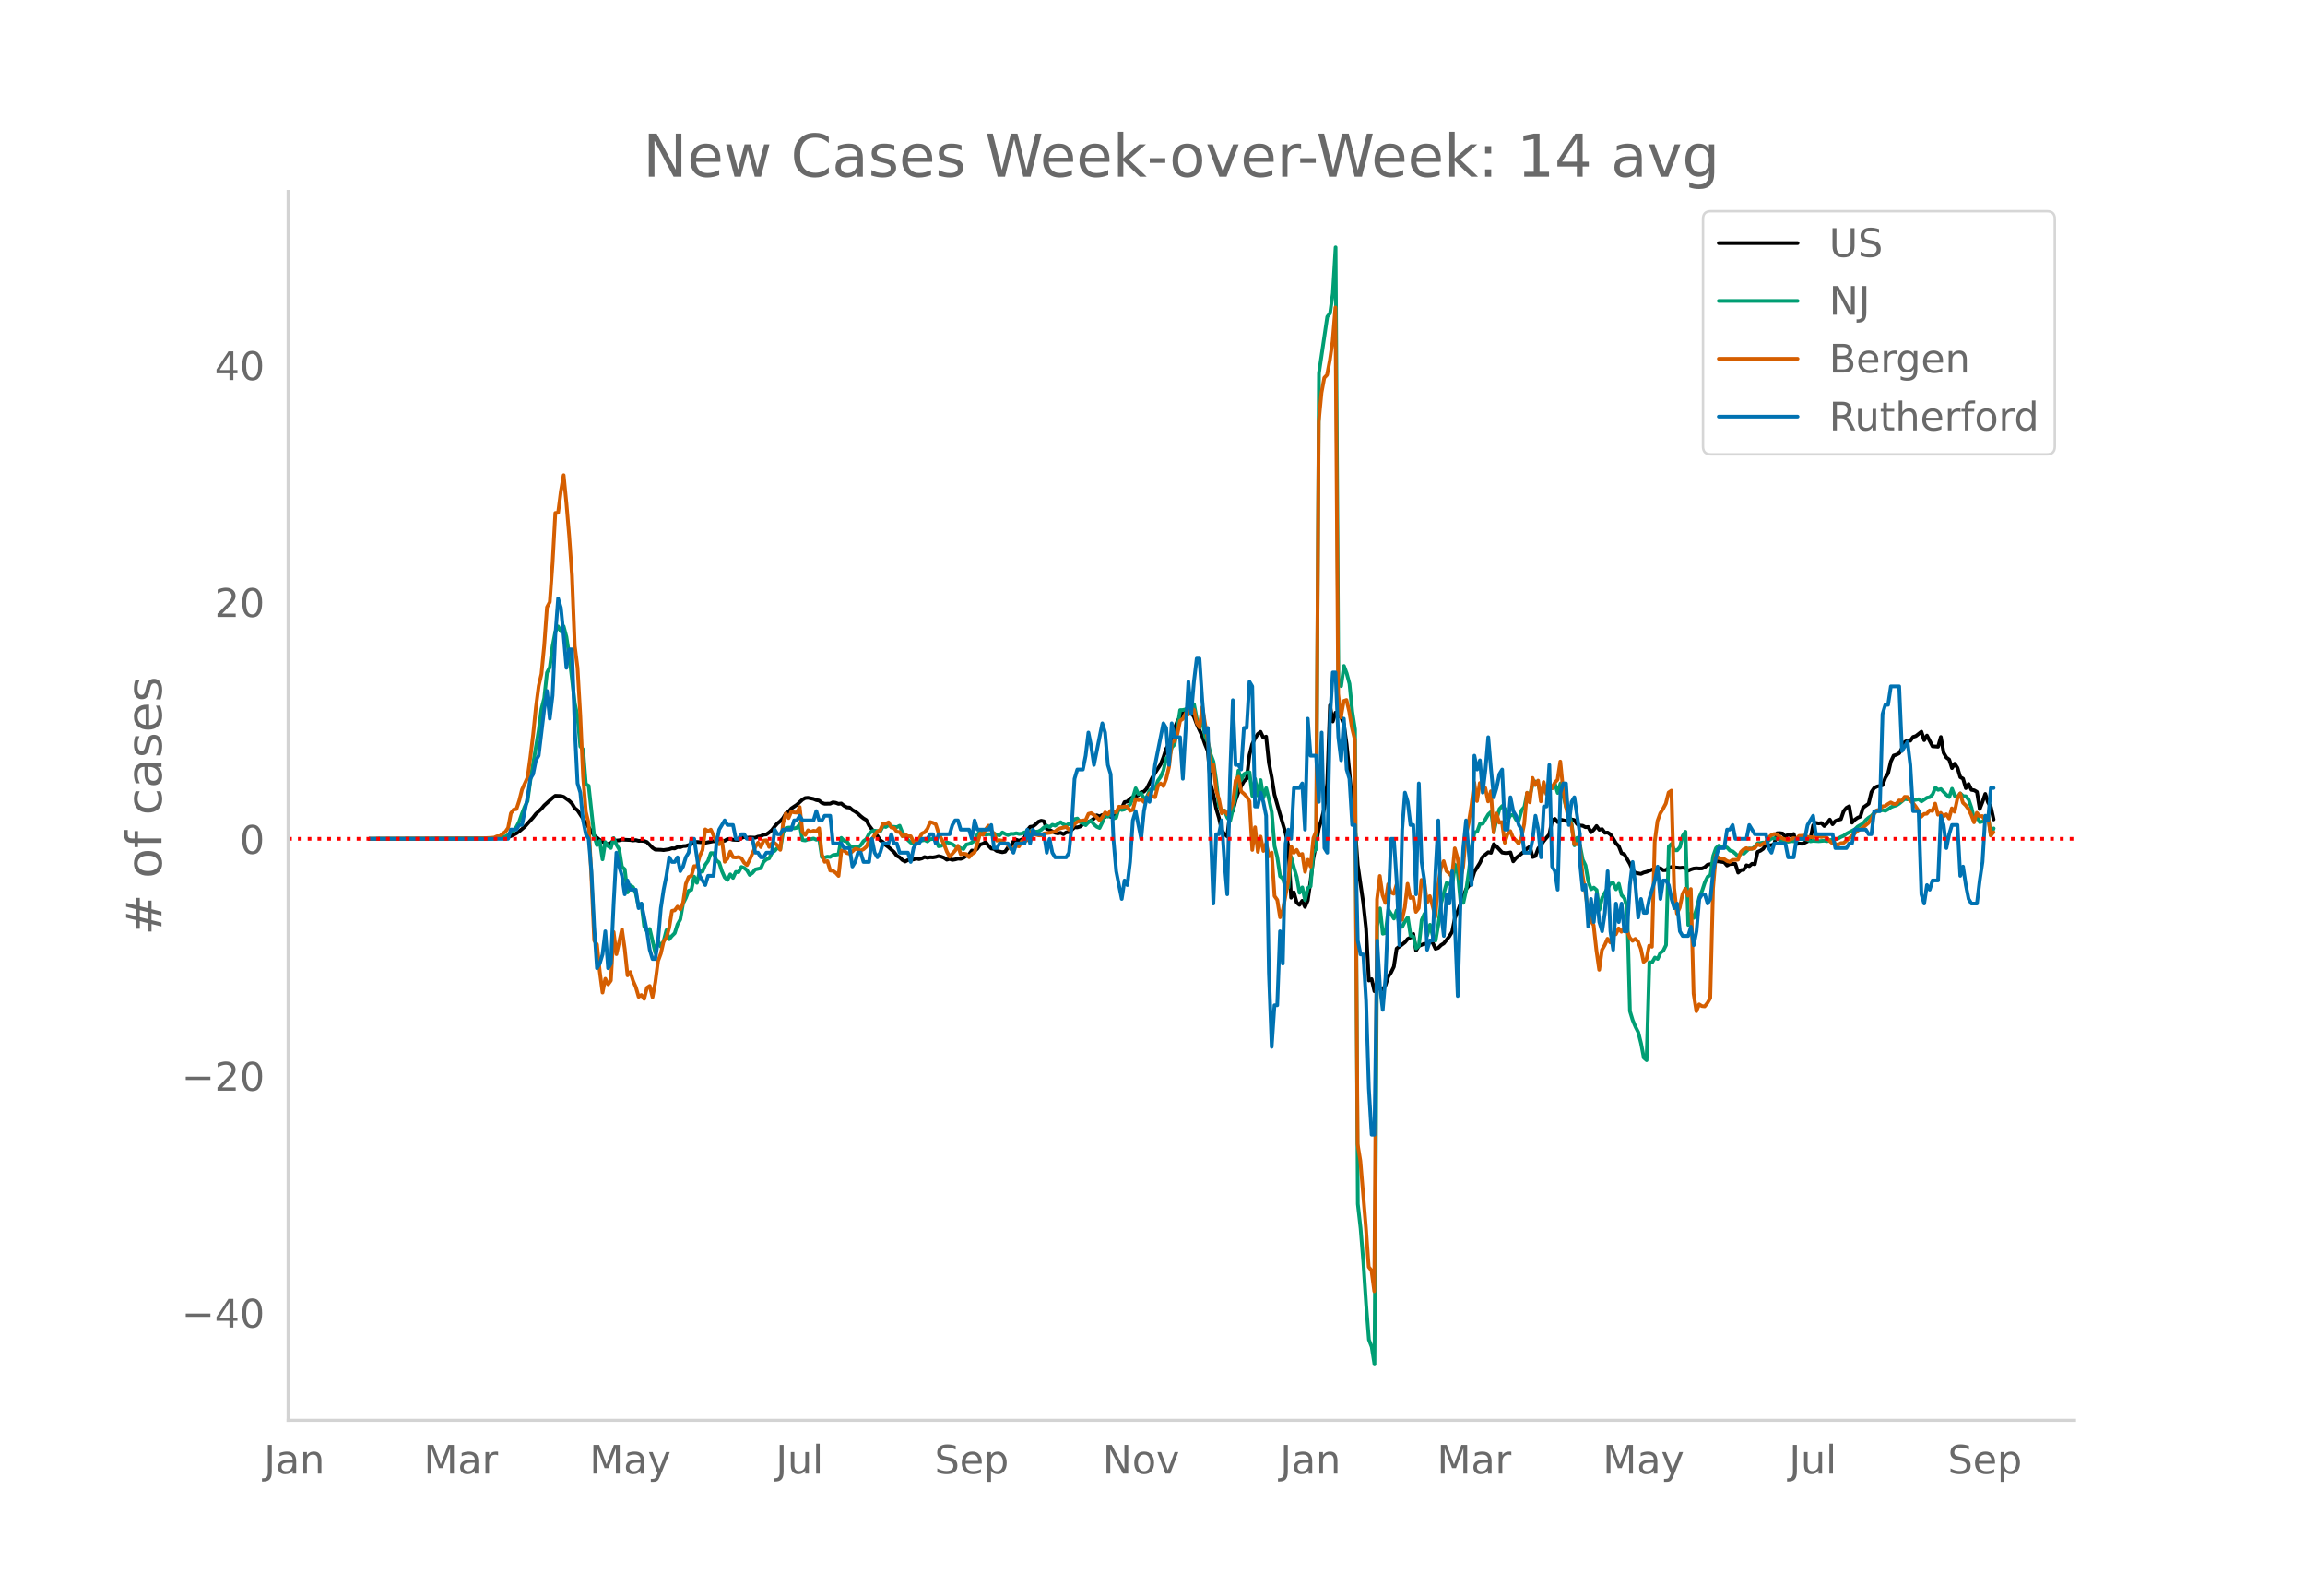 <svg height="864" viewBox="0 0 936 648" width="1248" xmlns="http://www.w3.org/2000/svg" xmlns:xlink="http://www.w3.org/1999/xlink"><defs><style>*{stroke-linecap:butt;stroke-linejoin:round}</style></defs><g id="figure_1"><path d="M0 648h936V0H0z" style="fill:#fff" id="patch_1"/><g id="axes_1"><path d="M117 576.72h725.4V77.76H117z" style="fill:none" id="patch_2"/><path clip-path="url(#pbaa6be8d60)" d="m149.973 340.626 48.472-.113 5.637-.276 1.127-.116 1.127-.228 1.128-.374 2.254-1.121 1.127-.81 2.255-1.898 3.382-3.75 1.127-1.465 2.255-2.065 1.127-1.355 3.382-3.046 1.127-.857 2.255.086 1.127.335 2.254 1.599 1.128 1.105 1.127 1.876 1.127.885 6.764 10.268 2.254 1.75 2.255 1.372 1.127.295 1.127-.427 1.128-.983 1.127.014 1.127-.1 1.128-.291 3.381.17 1.128.17 1.127-.128 1.127.3 1.127-.025 1.128.089 1.127.423 2.255 2.32 1.127.756 2.254.073 1.128.113 2.254-.341 1.127-.39 1.128.074 1.127-.57 1.127.04 1.128-.416 1.127-.068 2.254-.743 1.128-.716 1.127-.169 2.254.172 1.128.178 3.382-.67 1.127.147 1.127-.337 2.255.037 1.127-.69 1.127-.054 1.127.317 2.255.091 1.127-.752 1.128-.504 1.127.415 1.127-.176 2.255.102 1.127-.438 1.127-.164 1.127-.602 1.128-.123 1.127-.793 1.127-.97 1.128-1.47 1.127-1.272 1.127-.887 1.127-1.207 1.128-1.874 1.127-.78 1.127-1.32 2.255-1.505 2.254-2.063 1.128-.658 1.127-.106 2.254.473 1.128.469 1.127.194 1.127.92 1.127.378 2.255-.037 1.127-.546 1.128.19 1.127.428 1.127-.147 1.127.934 1.128.626 1.127.083 1.127.994 1.127.63 1.128.846 1.127 1.048 1.127.887 1.128.668 1.127 2.209 2.254 2.997 1.128 1.24 1.127 1.764 1.127.747 1.127 1.222 1.128.826 2.254 2.016 1.128 1.514 1.127.602 1.127 1.102 1.127.62 1.128-.602 1.127-.041 1.127-.207 1.127-.367 1.128.25 1.127-.288 1.127-.57 1.128.305 1.127-.214 1.127.058 1.127-.188 1.128-.356 1.127.264 1.127.432 1.127.784 1.128-.334 1.127.404 1.127-.184 1.128-.318 1.127.083 1.127-.427 1.127-.78 1.128-.6 1.127-1.568 1.127.168 1.127-.923 1.128-1.673 1.127-.352 1.127-.667 1.128 1.487 1.127 1.157 1.127.149 1.127.829 2.255.502 1.127-.235 1.127-1.637 1.128-.566 1.127-1.97 1.127-.676 1.128.441 1.127-.53 1.127-.674 1.127-3.076 1.128-1.39 1.127-.146 1.127-.861 1.127-1.07 1.128-.423 1.127.251 1.127 3.069 1.128.415 2.254 1.2 1.127.243 1.128-.249 1.127.55 1.127-.732 1.127-.104 1.128-.908 1.127-1.054 1.127.032 1.128-.312 1.127-.919 1.127-.334 2.255-1.21 1.127-.811 1.127-1.31 1.127.417 1.128-.559 1.127.799 1.127-.737 1.128.689 1.127.02 1.127-.99 1.127-2.298 1.128-.22 1.127-2.47 1.127-.237 1.127-1.132 1.128-.687 1.127-.321 1.127-.473 1.128-1.191 1.127-.204 1.127-1.238 2.255-4.47 1.127-1.898 2.254-3.484 1.128-2.852 1.127-3.511 1.127-1.796 1.128-2.801 1.127-3.57 1.127-2.875 2.255-3.563 2.254-.74 1.127.715 1.128 1.632 1.127 3.017 2.255 4.92 1.127 3.255 1.127 2.773 1.127 13.274 1.128 4.364 1.127 5.613 1.127 3.815 1.127 5.033 1.128 1.623 1.127.924 1.127-9.514 1.128-.855 1.127-4.333 1.127-3.16 1.127-2.492 1.128-2.016 1.127-1.071 1.127-9.63 1.127-4.414 1.128-2.339 1.127-1.776 1.127-.872 1.128 2.4 1.127-.474 1.127 10.704 1.127 5.742 1.128 7.11 2.254 7.99 2.255 7.6 1.127 5.41 1.127 20.873 1.128-2.212 1.127 4.2 1.127.928 1.127-1.67 1.128 2.504 1.127-2.62 1.127-7.917 1.127-9.25 1.128-5.653 1.127-6.51 1.127-3.715 1.128-4.614 1.127-9.788 1.127-31.798 1.127 6.557 1.128-3.594 1.127 1.361 1.127.464 1.127 2.913 1.128 8.198 1.127 11.226 1.127 13.029 1.128 9.2 1.127 15.491 2.254 15.479 1.128 10.294 1.127 21.125 1.127-.567 1.127 4.913 1.128-4.287 1.127 3.272 1.127.323 1.128-1.728 1.127-3.556 1.127-1.634 1.127-2.336 1.128-7.376 2.254-1.664 1.127-.89 1.128-1.379 1.127-.568 1.127-1.455 1.128 6.732 1.127-1.825 2.254-.924 1.128.306 1.127-1.446 1.127.797 1.127 2.406 1.128-.37 1.127-1.127 1.127-.7 2.255-2.87 1.127-1.875 1.127-5.555 1.128-2.746 1.127-3.061 1.127-2.73 1.127-3.16 1.128-1.386 1.127-2.013 1.127-3.657 2.255-3.644 1.127-2.434 2.255-1.867 1.127.235 1.127-3.52 1.127.955 2.255 2.453 1.127.192 1.128-.002 1.127-.23 1.127 3.62 1.127-1.351 3.382-2.73 1.127-1.147 1.128-.737 1.127 4.214 1.127-.414 1.128-3.076 1.127-1.418 1.127-1.612 2.255-2.69 1.127-5.587 1.127-.717 1.127 1.33 1.128-1.047 3.382.806 1.127-.87 1.127.26 1.127 1.655 1.128.564 1.127.092 1.127.592 1.127-.087 1.128 2.165 1.127-1.032 1.127-1.531 1.128 1.553 1.127-.28 1.127 1.498 1.127-.116 1.128.788 1.127 1.678 1.127 1.927 1.127 1.122 1.128 2.885 1.127.422 2.255 3.896 1.127 2.564 1.127 1.082 2.255.412 1.127-.542 1.127-.274 3.382-1.341 1.127.255 1.128-.371 1.127.804 1.127-.053 1.127-.998 1.128-.234 2.254.226 1.127.13 1.128-.114 1.127.174 1.127 1.042 1.128-.497 1.127-.357 1.127-.111 1.127.099 1.128-.038 1.127-.496 1.127-1.027 1.127-.198 1.128-.4 1.127-.773 1.127.05 2.255.337 1.127 1.338 1.127-.619 2.255-.074 1.127 3.565 1.127-1.008 1.128-.133 1.127-1.834 1.127.351 1.128-.964 1.127.188 1.127-5.004 1.127-.48 1.128-.769 1.127-1.653 1.127.214 1.127-.029 1.128-.488 1.127-4.385 1.127-.043 1.128.15 1.127 1.384 1.127-.97 1.127.437 1.128-.646 1.127 4.036 1.127-.144 1.127.063 1.128-.422 1.127-.553 1.127-.858 1.128-5.64 1.127-1.004 1.127.22 1.127-.164 1.128 1.223 1.127-1.095 1.127-1.53 1.127 1.908 1.128-1.322 1.127-.477 1.127-.272 1.128-3.254 1.127-1.354 1.127-.617 1.127 6.645 1.128-1.195 1.127-.783 1.127-.487 1.127-3.638 2.255-1.599 1.127-4.732 1.128-1.668 1.127-.564 2.254-.554 1.128-3.015 1.127-1.814 1.127-4.816 1.127-2.378 1.128-.359 1.127-.583 1.127-2.019 1.128-2.55 1.127-.591 1.127.084 1.127-1.553 1.128-.343 2.254-1.778 1.127 3.447 1.128-1.89 2.254 4.356 2.255.18 1.127-3.948 1.127 6.415 1.128 1.92 1.127.8 1.127 3.503 1.127-1.796 1.128 1.718 1.127 3.755 1.127.615 1.128 3.863 1.127-1.703 1.127 2.38 1.127.192 1.128.645 1.127 6.966 1.127-2.915 1.127-3.229 1.128 3.488 1.127 1.761 1.127 5.123h0" style="fill:none;stroke:#000;stroke-linecap:round;stroke-width:1.5" id="line2d_1"/><path clip-path="url(#pbaa6be8d60)" d="m149.973 340.624 49.6-.104 3.382-.251 2.254-.623 1.127-.58 1.128-1.165 1.127-.533 1.127-1.605 1.127-2.14 1.128-3.275 1.127-2.843 1.127-2.17 1.128-8.358 3.381-20.368 1.128-8.69 1.127-4.414 1.127-10.37 1.127-2.161 1.128-8.571 1.127-5.86 1.127-2.181 1.128 2 1.127-2.04 1.127 4.279 1.127 7.391 2.255 19.56 1.127 5.283 1.127 12.264 1.128 1.219 1.127 14.105 1.127.635 2.255 20.526 1.127 3.624 1.127-1.686 1.128 7.445 1.127-7 1.127 1.616 1.127.77 1.128-4.023 1.127 2.646 1.127 1.95 1.128 7.066 1.127.986 1.127 9.41 1.127-2.87 1.128.735 1.127 2.592 1.127 5.4 1.127-1.22 1.128 9.218 1.127 1.856 1.127-.866 2.255 9.607 1.127-4.807 1.127 2.37 1.128-2.281 1.127-4.39 1.127 3.67 1.127-1.365 1.128-1.106 1.127-3.547 1.127-2.011 1.128-6.498 1.127-2.212 1.127-2.96 1.127-.374 1.128-5.357 1.127 2.533 1.127-4.734 1.127.162 1.128-2.765 1.127-1.547 1.127-3.195 1.128.043 1.127 2.927 1.127.855 1.127 3.52 1.128 2.53 1.127 1.04 1.127-2.29 1.127 1.435 1.128-2.425 1.127.1 1.127-2.123 1.128.41 1.127.928 1.127 1.915 1.127-.843 1.128-1.37 2.254-.53 1.127-2.548 1.128-1.021 1.127-.402 1.127-2.313 1.128-.74 1.127-1.252 1.127.564 1.127-6.753 1.128-1.767 1.127-.26 1.127.016 1.127.279 1.128-.202 1.127-1.454 1.127 6.428 1.128.167 1.127-.406 1.127-.109 1.127-.263 1.128.48 1.127-.426 1.127 7.554 1.127.105 1.128-.345 1.127.12 1.127-.766 2.255-.328 1.127-6.653 1.127 1.184 1.128.27 1.127 1.664 1.127.63 1.127-.108 1.128.178 1.127-.844 1.127-1.686 1.128-.812 1.127-2.19 1.127-.982 1.127-.247 2.255.298 1.127-2.089 1.127.294 1.128-.72 1.127.546 2.255.244 1.127-.585 1.127 2.855 1.127.97 1.128 1.985 1.127 1.064 1.127.394 1.127-.089 1.128-1.238 1.127.085 1.127-.208 1.128.568 1.127-.924 1.127-.054 1.127.15 1.128 2.808 1.127-.193 1.127-.975 1.127-.433 1.128.314 1.127.452 1.127.762 1.128.29 1.127.55 1.127.347 1.127-1.833 1.128-.27 1.127-.546 1.127-.781 1.127-2.425 1.128-1.435 1.127 1.063 1.127.445 1.128-.27 1.127.092 1.127-.402 1.127.623 1.128.166 1.127-1.176 1.127.607 1.127.472 1.128-.506 1.127.042 1.127-.286 1.128.302 1.127-.14 1.127-.526 1.127-.29 1.128-.166 1.127.012 1.127.197 1.127-.14 1.128-.638 1.127-1.001 1.127-.639 1.128.5 1.127-.925 1.127.367 2.255-1.407 1.127.881 1.127.41 1.127-.707 1.128.839 1.127-2.665 1.127-.248 1.128 1.44 1.127.463 1.127.809 1.127-1.273 1.128-.503 1.127 1.459 1.127.955 1.127.491 1.128-2.305 1.127-2.982 1.127.669 1.128-1.122 1.127 1.907 1.127-.425 1.127-4.092 1.128 1.048 1.127-.255 1.127-1.16 1.127-.813 1.128-2.765 1.127-3.814 1.127 2.382 1.128-.348 1.127 2.209 1.127-.685 1.127-2.638 1.128-.854 1.127.193 1.127-3.342 1.127-1.609 1.128-2.576 1.127-5.005 1.127.07 1.128-4.417 1.127-1.18 1.127-6.563 1.127-7.391 1.128-.035 1.127-.279 1.127-.835 1.127-1.075 1.128-.17 1.127 5.89 1.127 3.249 1.128-2.6 1.127 6.591 1.127 2.387 1.127 4.792 1.128 2.967 1.127 7.805 1.127 10.265 1.127 2.135 1.128-.317 1.127 2.881 1.127 1.431 2.255-9.843 1.127-10.68 1.127 3.826 1.128-2.402 1.127-.6 1.127-.139 1.127 9.6 1.128-6.896 1.127 6.757 1.127-6.289 1.128 7.12 1.127-3.844 1.127 4.583 1.127 5.114 1.128 13.811 1.127 4.526 1.127 7.735 1.127.901 1.128 4.07 1.127-.473 1.127-12.288 1.128 4.286 1.127 3.786 1.127 6.429 1.127-2.182 1.128 5.14 1.127-4.861 1.127-.754 1.127-13.774 1.128-1.272 1.127-193.292 3.382-22.936 1.127-1.376 1.127-8.092 1.128-18.685 1.127 175.318 1.127 2.831 1.127-8.188 1.128 3.013 1.127 4.243 1.127 11.31 1.128 7.194 1.127 192.738 1.127 9.925 1.127 13.82 1.128 17.122 1.127 14.253 1.127 2.904 1.127 7.117 1.128-178.091 1.127-7.067 1.127 10.27 1.128-.33 1.127-9.445 2.254 3.62 1.128-3.31 1.127 6.447 1.127.232 1.127-2.27 1.128-1.574 1.127 7.399 1.127.356 1.128 4.811 1.127-1.075 1.127-10.397 1.127-2.587 1.128 8.826 1.127-4.336 1.127 4.564 1.127 1.888 1.128-6.506 1.127-8.656 2.255-8.312 1.127.445 1.127.7 1.127-8.56 1.128 3.49 1.127 11.796 1.127.263 1.127-5.101 1.128-7.775 1.127-9.758 1.127-6.01 1.128-.29 1.127-3.226 1.127.008 2.255-3.795 1.127-1.032 1.127 8.099 1.127-5.075 1.128-4.158 1.127-1.245 1.127 1.18 1.128 4.3 1.127-1.667 1.127-.297 1.127 2.088 1.128.14 1.127-4.023 1.127-1.342 1.127-5.628 1.128.782 1.127-4.502 1.127-.964 1.128 1.16 1.127 4.445 1.127-2.665 1.127 1.5 1.128-1.844 1.127.174 1.127-1.853 1.127 3.733 1.128-3.891 2.254 9.704 1.128 2.444 1.127 4.328 1.127 8.691 1.127-3.052 1.128 2.894 1.127 5.967 1.127 2.333 1.127 6.501 1.128 3.191 1.127-.665 1.127.967 1.128 8.037 1.127-4.865 1.127-2.104 2.255-3.725 1.127-.178 1.127 2.557 1.127-2.275 1.128 4.684 1.127 1.133 1.127 4.027 1.128 41.9 1.127 3.7 1.127 2.654 1.127 2.212 1.128 4.506 1.127 5.868 1.127.998 1.127-39.765 1.128.02 1.127-1.958 1.127.553 1.128-2.54 1.127-.774 1.127-2.305 1.127-40.059 1.128-1.052 1.127 2.626 1.127-.004 1.127-1.288 1.128-4.602 1.127-1.648 1.127 37.873 1.128-4.656 1.127 1.779 1.127-3.729 1.127-4.715 1.128-2.595 1.127-3.446 1.127-2.263 1.127-.723 1.128-7.712 1.127-3.164 1.127-.998 1.128.46 1.127-.058 1.127.39 1.127 1.22 1.128.309 1.127.951 1.127 1.168 1.127-1.435 1.128.267 2.254-2.127 1.128.155 1.127-.882 1.127-1.42 1.127-.054 1.128-.205 1.127.279 1.127-1.103 1.127-.855 1.128-.034 1.127.135 1.127.557 1.128.1 1.127.391 1.127.213 1.127-.286 1.128.104 1.127-.394 1.127-.534 2.255.035 1.127.24 1.127.665 1.128-.194 2.254.143 2.255-.208 1.127.197 2.254-.704 1.128-.02 1.127-.355 1.127-.638 1.128-.476 1.127-.84 3.382-1.775 1.127-1.102 2.254-1.319 1.128-1.408 1.127-.951 1.127-.724 1.128-1.264 1.127-.74 1.127.013 1.127-.31 1.128.282 1.127-.645 1.127-.836 1.127-.44 1.128-.322 1.127-.723 2.255-1.872 1.127.201 1.127-.344 1.127.727 2.255-.457 1.127.875 2.255-1.497 1.127-.22 1.127-1.115 1.128-2.722 1.127.877 1.127-.332 2.255 2.39 1.127.855 1.127-3.361 1.127 2.95 1.128.252 1.127-1.303 1.127 1.083 1.128.077 1.127 1.377 1.127 3.272 1.127 4.831 1.128-1.14 1.127 2.161 1.127-.305 1.127-.693 1.128-1.237 1.127 7.553 1.127-2.784h0" style="fill:none;stroke:#009e73;stroke-linecap:round;stroke-width:1.5" id="line2d_2"/><path clip-path="url(#pbaa6be8d60)" d="m149.973 340.624 43.963-.11 5.637-.295 1.127-.11 1.127-.516h1.128l1.127-1.032 1.127-.774 1.127-1.622 1.128-5.933 1.127-1.474 1.127-.221 1.127-3.427 1.128-4.496 2.254-4.902 1.128-8.18 1.127-9.25 1.127-11.02 1.127-8.696 1.128-4.902 1.127-11.571 1.127-15.552 1.127-2.063 1.128-15.736 1.127-20.453 1.127-.074 1.128-8.807 1.127-6.45 1.127 11.535 1.127 13.23 1.128 16.067 1.127 28.487 1.127 8.881 1.127 19.458 1.128 24.765 1.127 14.225 1.127 4.643 1.128 22.074 1.127 25.612 1.127 1.548 1.127 10.982 1.128 8.587 1.127-5.602 1.127 2.285 1.127-1.548 1.128-19.716 1.127 8.992 2.255-10.06 1.127 7.96 1.127 10.724 1.127-1.364 1.128 3.575 1.127 2.58 1.127 3.906 1.127-.737 1.128 1.584 1.127-4.532 1.127-.738 1.128 4.57 1.127-6.007 1.127-8.66 1.127-3.059 1.128-4.938 1.127-1.474 1.127-4.017 1.127-6.891 1.128-.221 1.127-1.511 1.127 1.142 1.128-2.653 1.127-7.739 1.127-2.764 1.127-.479 1.128-3.943 1.127.11 1.127-4.2 1.127-2.396 1.128-8.44 1.127.738 1.127-.627 2.255 4.828 1.127 1.142 1.127-1.695 1.128 8.771 1.127-1.29 1.127-2.837 1.127 2.284 1.128.11 1.127-.183 1.127.479 1.128 1.842 1.127.958 1.127-2.21 2.255-5.123 1.127-1.806 1.127 1.843 1.127-2.654 1.128-.147 1.127 2.727 1.127-1.548 1.128-.037 1.127.922 1.127 1.842 1.127-10.76 1.128-4.054 1.127 1.88 1.127-2.654 1.127.368 1.128.074 1.127-2.248 1.127 10.135 1.128 1.216 1.127-1.917 1.127.627 1.127-.442 1.128.22 1.127-1.215 1.127 10.65 1.127 2.985 1.128-.295 1.127 3.833 1.127.147 1.128.774 1.127 1.253 1.127-10.282 1.127.037 1.128.958 1.127.258 1.127-.921 1.127-1.069 1.128.295 1.127.442 1.127-.553 1.128-.995 1.127-2.653 1.127-.368 1.127-1.77 1.128-1.473 1.127-.516 1.127-2.617 1.127.037 1.128-.59 1.127 2.1 1.127.222 1.128 1.548 1.127.074 1.127 1.768 1.127-.663 1.128.627h1.127l1.127 2.248 1.127-.222 1.128-.884 1.127-2.285 1.127-.479 1.128-1.437 1.127-2.727 1.127.331 1.127.59 1.128 3.538 2.254 4.606 1.127 2.985 1.128 2.064 2.254-2.506 1.128-1.953 1.127 3.464 1.127-.258 1.127.184 1.128 1.253 1.127-1.29 1.127-.7 2.255-7.628 1.127.553 1.127-2.248 1.128-1.511 1.127 1.99 1.127 1.327 1.127 2.763 1.128-.147 1.127.184 1.127 1.069 1.127.59 1.128 1.695 1.127-.553 1.127-.737 1.128.258 1.127-2.174 1.127.147 1.127-.553 1.128-3.206 1.127.332 1.127.663 1.127.295 1.128.037 1.127-.81 2.255-.259 2.254-.516 1.127-.958 1.128-.405 2.254-.516 1.127 1.142 1.128-.774 1.127-1.584 1.127-.848 1.128-.405 2.254-.295 1.127-2.543 1.128-.295 1.127.737 1.127.922 1.127 1.216 1.128-1.253 1.127-1.917 1.127.774 1.128-1.437 1.127.442 1.127.185 1.127-2.285 1.128.147 1.127-.22 1.127.073 1.127 1.658 1.128-.368 1.127-4.386 1.127.442 1.128-.294 1.127 1.068 1.127-1.105 1.127-2.432 1.128 1.253 1.127.331 1.127-4.496 1.127-1.105 1.128 1.068 1.127-2.91 1.127-4.755 1.128-10.024 1.127-.663 1.127-2.616 1.127-5.565 1.128-.737 1.127-2.285 1.127.48 1.127-2.433 1.128.553 1.127 5.343 1.127 1.77 1.128-8.219 2.254 13.71 1.127 12.123 1.128-2.506 1.127 10.54 1.127 3.538 1.127 5.749 1.128-1.106 1.127 1.511 1.127-1.842 1.128-2.875 1.127-9.065 1.127-1.511 1.127 5.97 1.128.958 1.127 1.216 1.127 1.843 1.127 19.752 1.128-9.213 1.127 9.987 1.127-6.191 1.128 5.823 1.127-3.022 1.127 5.196 1.127-1.511 1.128 17.652 1.127 1.585 1.127 7.038 1.127-2.985 2.255-12.05 1.127-13.783 1.128 2.617 1.127-1.18 1.127 2.138 1.127-.48 1.128 7.26 1.127-4.9 1.127 2.763 1.127-11.535 1.128-2.763L535.5 171.29l1.127-11.83 1.128-6.044 1.127-1.179 1.127-5.97 1.127-7.665 1.128-13.746 1.127 156.916 1.127 9.508 1.127-6.634 1.128-.405 1.127 4.754 1.127 6.707 1.128 4.606 1.127 164.213 1.127 6.891 2.255 27.123 1.127 15.92 1.127 1.437 1.127 8.44 1.128-159.164 1.127-9.471 1.127 7.886 1.128 3.096 1.127-7.629 1.127 3.354 1.127.516 1.128-3.612 1.127 10.65 1.127 3.538 1.127-4.975 1.128-9.655 1.127 5.786 1.127-.369 1.128 6.007 1.127-1.474 1.127-11.534 1.127.59 1.128 8.733 1.127-2.727 1.127 4.017 1.127 4.459 1.128-12.825 1.127-7.112 1.127-2.727 1.128 4.017 1.127.958 1.127 1.437 1.127-11.608 1.128 3.98 1.127 8.292 1.127-4.68 1.127-12.604 1.128-5.38 1.127-7.113 1.127-9.213 1.128 7.518 1.127-7.334 1.127 2.506 1.127-.479 1.128 5.454 1.127-4.127 1.127 16.73 1.127-7.701 1.128 3.722 1.127-.258 1.127 8.439 1.128-3.575 1.127-1.179 1.127 2.727 1.127.995 1.128 1.364 1.127-2.47 1.127-5.527 1.127-12.677 1.128 3.906 1.127-9.913 1.127 2.911 1.128-1.843 1.127 8.44 1.127-7.85 1.127 4.901 1.128-4.496 1.127 2.138 1.127-2.285 1.127-1.18 1.128-7.406 1.127 11.313 1.127 6.78 1.128 5.344 1.127 2.248 1.127 7.924 1.127-.111 1.128.553 1.127 12.05 1.127 6.707 1.127 8.108 1.128 3.722 1.127 1.842 1.127 10.172 1.128 7.923 1.127-8.07 1.127-1.954 1.127-2.58 1.128 1.511 1.127-3.5 1.127.184 1.127-2.396 1.128 1.364 1.127-1.548 1.127 1.069 1.128 2.874 1.127 1.29 1.127-.81 1.127 1.105 1.128 2.911 1.127 5.344 1.127-.922 1.127-5.675 1.128.442 1.127-42.6 1.127-8.476 1.128-3.096 1.127-1.843 1.127-2.137 1.127-4.46 1.128-.773 1.127 39.579 1.127 10.355 1.127-2.395 1.128-5.49 1.127-2.212 1.127 2.838 1.128-2.727 1.127 42.49 1.127 7.15 1.127-2.802 1.128.7 1.127.111 1.127-1.4 1.127-1.953 1.128-44.554 1.127-13.451 1.127.995 1.128.368 1.127.184 1.127.774 1.127.369 1.128-.774 2.254-.11 1.127-3.096 1.128-1.106 1.127-.479 1.127.369 2.255-.332 1.127-1.585 1.127.443 2.255-1.364 1.127-1.843 1.127-.958 1.128-.479 1.127.11 1.127 1.033 1.128.663 2.254.737 2.255-.848 1.127.258 1.127-1.179 2.255-.11 1.127.516 2.255.184 2.254-.48 1.127.332 1.128-.258 1.127.553 1.127 1.327 1.127.995 1.128.147 1.127.48 1.127-.738 1.128-.073 2.254-1.843 3.382-3.059 2.254-1.363 2.255-1.917 1.127-1.621 1.128-2.064 1.127-1.4 1.127-.258 1.127-1.364 1.128-.11 1.127-.81 1.127-.664 1.127.59 1.128.036 1.127-1.437 1.127.11 1.128-1.584 1.127.074 1.127 1.474 1.127.958 1.128 1.474 1.127 1.695 1.127 2.396 1.127-1.106 1.128-.11 1.127-1.364 1.127.258 1.128-2.985 1.127 4.496 1.127-.737 1.127 1.437 1.128-.884 1.127 1.732 1.127-4.128 1.127 1.4 1.128-5.343 1.127-2.1 1.127 3.758 1.128 1.069 1.127 1.548 1.127 2.321 1.127 3.022 1.128-3.87 1.127 1.401 1.127-.073 1.127 1.842 1.128-2.174 1.127 8.255 1.127-1.327h0" style="fill:none;stroke:#d55e00;stroke-linecap:round;stroke-width:1.5" id="line2d_3"/><path clip-path="url(#pbaa6be8d60)" d="M149.973 340.624h56.363l1.128-3.753h2.254l1.127-1.877h1.128l2.254-11.262 1.128-7.508 1.127-1.877 1.127-5.63 1.127-1.877 2.255-18.77 1.127-7.507 1.127 11.261 1.128-9.385 1.127-24.4 1.127-15.015 1.128 3.754 1.127 11.261 1.127 13.139 1.127-7.508h1.128l1.127 31.908 1.127 22.523 1.127 3.754 1.128 11.262 1.127 5.63 1.127 1.877 1.128 13.139 1.127 22.523 1.127 16.893 1.127-1.877 1.128-3.754 1.127-9.385 1.127 15.016 1.127-1.877 1.128-24.4 1.127-20.647 1.127 5.631 1.128 3.754 1.127 7.508 1.127-5.631 1.127 3.754h2.255l1.127 7.507 1.127-1.877 2.255 11.262 1.127 7.508 1.128 3.754h1.127l1.127-7.508 1.127-13.139 1.128-7.507 1.127-5.631 1.127-7.508 1.127 1.877h1.128l1.127-1.877 1.127 5.63 1.128-1.876 1.127-3.754 1.127-1.877 1.127-5.63h1.128l2.254 15.015 2.255 3.754 1.127-3.754h2.255l1.127-13.139 1.127-5.63 2.255-3.754 1.127 1.877h2.254l1.128 5.63h1.127l1.127-1.877h1.128l1.127 1.877h2.254l1.128 5.631h1.127l1.127 1.877h1.127l1.128-1.877h2.254l1.128-9.384 1.127 1.876h1.127l1.127-1.876h3.382l1.127-3.754h1.128l1.127-1.877 1.127 1.877h4.51l1.127-3.754 1.127 3.754h1.127l1.127-1.877h2.255l1.127 11.261h3.382l1.127 1.877h2.255l1.127 7.508 1.127-1.877 1.128-3.754h1.127l1.127 3.754h2.255l1.127-9.385 1.127 5.631 1.128 1.877 1.127-1.877 1.127-3.754h2.255l1.127-3.754 1.127 3.754h1.128l1.127 3.754h3.382l1.127 3.754 1.127-5.63 1.127-1.878h1.128l1.127-1.877h2.255l1.127-1.877h1.127l1.127 3.754 1.128-3.754h4.509l1.127-3.753 1.127-1.877h1.128l1.127 3.754h3.382l1.127 3.753 1.127-7.507 1.127 3.754h4.51l1.127-1.877 1.127 9.384h1.127l1.128-1.877h3.381l2.255 3.754 1.127-3.754h3.382l1.127-5.63 1.128 5.63 1.127-5.63 1.127 1.876h3.382l1.127 7.508 1.128-5.63 1.127 5.63 1.127 1.877h4.51l1.126-1.877 1.128-11.261 1.127-18.77 1.127-3.754h2.255l1.127-5.63 1.127-9.385 1.128 5.63 1.127 7.508 3.382-16.892 1.127 3.754 1.127 13.138 1.128 3.754 1.127 26.277 1.127 13.139 2.255 11.262 1.127-7.508 1.127 1.877 1.127-9.385 1.128-16.892 1.127-3.754 2.255 11.261 1.127-11.261 1.127-5.631 1.127 1.877 1.128-5.63 1.127-9.386 3.382-16.892 1.127 1.877 1.127 15.015 1.128-16.892 1.127 5.63h2.254l1.128 16.893 2.254-39.415 1.127 13.138 1.128-13.138 1.127-9.385h1.127l1.128 16.892 1.127 13.139 1.127-1.877 1.127 41.293 1.128 30.03 1.127-28.154h1.127l1.127-5.63 1.128 16.892 1.127 13.139 1.127-46.924 1.128-31.908 1.127 26.277h1.127l1.127 1.877 1.128-16.892h1.127l1.127-18.77 1.127 1.878 1.128 48.8h1.127l1.127-5.63 1.128 3.753 1.127 5.63 1.127 63.816 1.127 30.031 1.128-16.892h1.127l1.127-30.03 1.127 13.138 1.128-48.8 1.127-5.631 1.127 3.753 1.128-20.646h2.254l1.127-1.877 1.128 18.77 1.127-45.047 1.127 15.016h2.255l1.127 18.769 1.127-28.154 1.128 46.923 1.127 1.877 1.127-54.43 1.127-18.77h1.128l1.127 26.277 1.127 9.385 1.127-16.893 1.128 20.646 1.127 3.754 1.127 18.77h1.128l1.127 46.923 1.127 5.63h1.127l1.128 18.77 1.127 35.662 1.127 18.77h1.127l1.128-78.832 1.127 18.77 1.127 9.384 1.128-13.139 2.254-56.308h1.127l1.128 16.893 1.127 26.277 1.127-46.923 1.127-15.016 1.128 3.754 1.127 9.385h1.127l1.128 28.154 1.127-45.047 1.127 31.908 1.127 7.508 1.128 28.154 1.127-3.754h1.127l1.127-28.154 1.128-20.646 1.127 37.538 1.127 9.385 1.128-16.892 1.127 3.753 1.127-13.138 1.127 22.523 1.128 28.154 1.127-37.539 1.127-22.523 1.127-11.261 2.255 26.277 1.127-52.554 1.128 5.63 1.127-3.753 1.127 13.138 1.127-9.385 1.128-13.138 1.127 13.138 1.127 11.262 1.127-3.754 1.128-5.63 1.127-1.878 1.127 24.4h1.128l1.127-13.138 1.127 5.63 1.127 1.878 1.128 3.754 1.127 1.877 1.127 9.384h2.255l1.127-5.63 1.127-9.385 1.128 5.63 1.127 11.262 1.127-20.646h1.127l1.128-16.893 1.127 41.293 1.127 1.877 1.127 7.508 1.128-39.416 1.127-3.754h1.127l1.128 16.893 1.127-9.385 1.127-1.877 2.255 15.015v11.262l1.127 11.262 1.127-1.877 1.127 16.892 1.128-11.261 1.127 9.384 1.127-11.261 1.128 11.261 1.127 3.754 1.127-7.508 1.127-16.892 1.128 24.4 1.127 7.508 1.127-18.77 1.127 7.508 1.128-7.508 1.127 11.262h1.127l1.128-18.77 1.127-9.384 1.127 9.385 1.127 13.138 1.128-7.507 1.127 5.63h1.127l1.127-5.63 2.255-7.508 1.127-5.631 1.128 13.139 1.127-7.508h1.127l1.127 1.877 1.128 5.63 1.127 3.754 1.127-1.877 1.127 11.262 1.128 1.877h2.254l1.128-3.754 1.127 7.508 1.127-5.63 1.127-13.14 1.128-1.876h1.127l1.127 3.753 1.127-1.876 1.128-11.262 1.127-5.63 1.127-3.755h2.255l1.127-7.507h1.127l1.128-1.877 1.127 5.63h4.509l1.127-5.63 2.255 3.753h4.509l1.127 5.631 1.127 1.877 1.128-3.754h4.509l1.127 5.631h2.255l1.127-7.508h3.382l1.127-5.63 2.255-3.754 1.127 7.507h6.763l1.128 5.631h4.509l1.127-1.877h1.127l1.128-5.63h4.509l1.127 1.876h1.127l1.128-9.384h2.254l1.127-39.416 1.128-3.754h1.127l1.127-7.507h3.382l1.127 26.277 2.255-3.754 1.127 9.384 1.127 18.77h2.255l1.127 33.785 1.127 3.753 1.128-7.507 1.127 1.877 1.127-3.754h2.255l1.127-26.277 1.127 3.754 1.128 9.384 1.127-5.63 1.127-3.754h2.255l1.127 20.646 1.127-3.754 1.128 7.508 1.127 5.63 1.127 1.877h2.255l1.127-9.384 1.127-7.508 1.127-18.77 1.128 1.878 1.127-13.139h1.127" style="fill:none;stroke:#0072b2;stroke-linecap:round;stroke-width:1.5" id="line2d_4"/><path clip-path="url(#pbaa6be8d60)" d="M117 340.624h725.4" style="fill:none;stroke:red;stroke-dasharray:1.5,2.475;stroke-dashoffset:0;stroke-width:1.5" id="line2d_5"/><path d="M117 576.72V77.76" style="fill:none;stroke:#d3d3d3;stroke-linecap:square;stroke-linejoin:miter;stroke-width:1.25" id="patch_3"/><path d="M117 576.72h725.4" style="fill:none;stroke:#d3d3d3;stroke-linecap:square;stroke-linejoin:miter;stroke-width:1.25" id="patch_4"/><g id="matplotlib.axis_1"><g id="xtick_1"><g style="fill:#696969" transform="matrix(.16 0 0 -.16 107.204 598.378)" id="text_1"><defs><path d="M9.813 72.906h9.859V5.078q0-13.187-5-19.14-5-5.954-16.094-5.954h-3.75v8.297h3.078q6.531 0 9.219 3.672Q9.813-4.39 9.813 5.078z" id="DejaVuSans-74"/><path d="M34.281 27.484q-10.89 0-15.093-2.484-4.204-2.484-4.204-8.5 0-4.781 3.157-7.594 3.156-2.797 8.562-2.797 7.485 0 12 5.297 4.516 5.297 4.516 14.078v2zm17.922 3.72V0H43.22v8.297Q40.14 3.328 35.547.953q-4.594-2.375-11.234-2.375-8.391 0-13.36 4.719Q6 8.016 6 15.922q0 9.219 6.172 13.906 6.187 4.688 18.437 4.688h12.61v.89q0 6.203-4.078 9.594-4.078 3.39-11.453 3.39-4.688 0-9.141-1.124-4.438-1.125-8.531-3.375v8.312q4.921 1.906 9.562 2.844 4.64.953 9.031.953 11.875 0 17.735-6.156 5.86-6.14 5.86-18.64z" id="DejaVuSans-97"/><path d="M54.89 33.016V0h-8.984v32.719q0 7.765-3.031 11.61-3.031 3.858-9.078 3.858-7.281 0-11.484-4.64-4.204-4.625-4.204-12.64V0H9.08v54.688h9.03v-8.5q3.235 4.937 7.594 7.374Q30.078 56 35.797 56q9.422 0 14.25-5.828 4.844-5.828 4.844-17.156z" id="DejaVuSans-110"/></defs><use xlink:href="#DejaVuSans-74"/><use x="29.492" xlink:href="#DejaVuSans-97"/><use x="90.771" xlink:href="#DejaVuSans-110"/></g></g><g id="xtick_2"><g style="fill:#696969" transform="matrix(.16 0 0 -.16 172.079 598.378)" id="text_2"><defs><path d="M9.813 72.906h14.703l18.593-49.61 18.703 49.61h14.704V0H66.89v64.016l-18.797-50h-9.907l-18.796 50V0H9.813z" id="DejaVuSans-77"/><path d="M41.11 46.297q-1.516.875-3.297 1.281Q36.03 48 33.89 48q-7.625 0-11.703-4.953-4.079-4.953-4.079-14.234V0H9.08v54.688h9.03v-8.5q2.844 4.984 7.375 7.39Q30.031 56 36.531 56q.922 0 2.047-.125 1.125-.11 2.484-.36z" id="DejaVuSans-114"/></defs><use xlink:href="#DejaVuSans-77"/><use x="86.279" xlink:href="#DejaVuSans-97"/><use x="147.559" xlink:href="#DejaVuSans-114"/></g></g><g id="xtick_3"><g style="fill:#696969" transform="matrix(.16 0 0 -.16 239.396 598.378)" id="text_3"><defs><path d="M32.172-5.078q-3.797-9.766-7.422-12.735-3.61-2.984-9.656-2.984H7.906v7.516h5.282q3.703 0 5.75 1.765Q21-9.766 23.483-3.219l1.61 4.094-22.11 53.813H12.5l17.094-42.766 17.093 42.766h9.516z" id="DejaVuSans-121"/></defs><use xlink:href="#DejaVuSans-77"/><use x="86.279" xlink:href="#DejaVuSans-97"/><use x="147.559" xlink:href="#DejaVuSans-121"/></g></g><g id="xtick_4"><g style="fill:#696969" transform="matrix(.16 0 0 -.16 315.048 598.378)" id="text_4"><defs><path d="M8.5 21.578v33.11h8.984V21.922q0-7.766 3.016-11.656 3.031-3.875 9.094-3.875 7.265 0 11.484 4.64 4.234 4.64 4.234 12.656v31h8.985V0h-8.984v8.406Q42.047 3.422 37.718 1q-4.313-2.422-10.032-2.422-9.421 0-14.312 5.86Q8.5 10.296 8.5 21.578zM31.11 56z" id="DejaVuSans-117"/><path d="M9.422 75.984h8.984V0H9.422z" id="DejaVuSans-108"/></defs><use xlink:href="#DejaVuSans-74"/><use x="29.492" xlink:href="#DejaVuSans-117"/><use x="92.871" xlink:href="#DejaVuSans-108"/></g></g><g id="xtick_5"><g style="fill:#696969" transform="matrix(.16 0 0 -.16 379.51 598.378)" id="text_5"><defs><path d="M53.516 70.516V60.89q-5.61 2.687-10.594 4-4.984 1.328-9.625 1.328-8.047 0-12.422-3.125t-4.375-8.89q0-4.845 2.906-7.313 2.907-2.453 11.016-3.97l5.953-1.218q11.031-2.11 16.281-7.406 5.25-5.297 5.25-14.172 0-10.61-7.11-16.078-7.093-5.469-20.812-5.469-5.172 0-11.015 1.172Q13.14.922 6.89 3.219v10.156q6-3.36 11.765-5.078 5.766-1.703 11.328-1.703 8.438 0 13.032 3.312 4.593 3.328 4.593 9.485 0 5.359-3.297 8.39-3.296 3.032-10.812 4.547L27.484 33.5q-11.03 2.188-15.968 6.875-4.922 4.688-4.922 13.047 0 9.672 6.812 15.234 6.813 5.563 18.766 5.563 5.14 0 10.453-.938 5.328-.922 10.89-2.765z" id="DejaVuSans-83"/><path d="M56.203 29.594v-4.39H14.891q.593-9.282 5.593-14.142 5-4.859 13.938-4.859 5.172 0 10.031 1.266 4.86 1.265 9.656 3.812v-8.5Q49.266.734 44.187-.344 39.11-1.422 33.892-1.422q-13.094 0-20.735 7.61-7.64 7.625-7.64 20.625 0 13.421 7.25 21.296Q20.016 56 32.328 56q11.031 0 17.453-7.11 6.422-7.093 6.422-19.296zm-8.984 2.64q-.094 7.36-4.125 11.75-4.032 4.407-10.672 4.407-7.516 0-12.031-4.25-4.516-4.25-5.203-11.97z" id="DejaVuSans-101"/><path d="M18.11 8.203v-29H9.077v75.484h9.031v-8.296q2.844 4.875 7.157 7.234Q29.594 56 35.594 56q9.968 0 16.187-7.906 6.235-7.907 6.235-20.797T51.78 6.484q-6.218-7.906-16.187-7.906-6 0-10.328 2.375-4.313 2.375-7.157 7.25zm30.578 19.094q0 9.906-4.079 15.547-4.078 5.64-11.203 5.64-7.14 0-11.218-5.64-4.079-5.64-4.079-15.547 0-9.906 4.078-15.547 4.079-5.64 11.22-5.64 7.124 0 11.202 5.64t4.078 15.547z" id="DejaVuSans-112"/></defs><use xlink:href="#DejaVuSans-83"/><use x="63.477" xlink:href="#DejaVuSans-101"/><use x="125" xlink:href="#DejaVuSans-112"/></g></g><g id="xtick_6"><g style="fill:#696969" transform="matrix(.16 0 0 -.16 447.74 598.378)" id="text_6"><defs><path d="M9.813 72.906h13.28l32.329-60.984v60.984h9.562V0h-13.28L19.39 60.984V0H9.813z" id="DejaVuSans-78"/><path d="M30.61 48.39q-7.22 0-11.422-5.64-4.204-5.64-4.204-15.453 0-9.813 4.172-15.453 4.188-5.64 11.453-5.64 7.188 0 11.375 5.655 4.203 5.672 4.203 15.438 0 9.719-4.203 15.406-4.187 5.688-11.375 5.688zm0 7.61q11.718 0 18.406-7.625 6.703-7.61 6.703-21.078 0-13.422-6.703-21.078-6.688-7.64-18.407-7.64-11.765 0-18.437 7.64-6.656 7.656-6.656 21.078 0 13.469 6.656 21.078Q18.844 56 30.609 56z" id="DejaVuSans-111"/><path d="M2.984 54.688H12.5L29.594 8.797l17.093 45.89h9.516L35.687 0H23.485z" id="DejaVuSans-118"/></defs><use xlink:href="#DejaVuSans-78"/><use x="74.805" xlink:href="#DejaVuSans-111"/><use x="135.986" xlink:href="#DejaVuSans-118"/></g></g><g id="xtick_7"><g style="fill:#696969" transform="matrix(.16 0 0 -.16 519.786 598.378)" id="text_7"><use xlink:href="#DejaVuSans-74"/><use x="29.492" xlink:href="#DejaVuSans-97"/><use x="90.771" xlink:href="#DejaVuSans-110"/></g></g><g id="xtick_8"><g style="fill:#696969" transform="matrix(.16 0 0 -.16 583.534 598.378)" id="text_8"><use xlink:href="#DejaVuSans-77"/><use x="86.279" xlink:href="#DejaVuSans-97"/><use x="147.559" xlink:href="#DejaVuSans-114"/></g></g><g id="xtick_9"><g style="fill:#696969" transform="matrix(.16 0 0 -.16 650.85 598.378)" id="text_9"><use xlink:href="#DejaVuSans-77"/><use x="86.279" xlink:href="#DejaVuSans-97"/><use x="147.559" xlink:href="#DejaVuSans-121"/></g></g><g id="xtick_10"><g style="fill:#696969" transform="matrix(.16 0 0 -.16 726.502 598.378)" id="text_10"><use xlink:href="#DejaVuSans-74"/><use x="29.492" xlink:href="#DejaVuSans-117"/><use x="92.871" xlink:href="#DejaVuSans-108"/></g></g><g id="xtick_11"><g style="fill:#696969" transform="matrix(.16 0 0 -.16 790.965 598.378)" id="text_11"><use xlink:href="#DejaVuSans-83"/><use x="63.477" xlink:href="#DejaVuSans-101"/><use x="125" xlink:href="#DejaVuSans-112"/></g></g></g><g id="matplotlib.axis_2"><g id="ytick_1"><g style="fill:#696969" transform="matrix(.16 0 0 -.16 73.733 539.083)" id="text_12"><defs><path d="M10.594 35.5h62.593v-8.297H10.594z" id="DejaVuSans-8722"/><path d="M37.797 64.313 12.89 25.39h24.906zm-2.594 8.593H47.61V25.391h10.407v-8.203H47.609V0h-9.812v17.188H4.89v9.515z" id="DejaVuSans-52"/><path d="M31.781 66.406q-7.61 0-11.453-7.5Q16.5 51.422 16.5 36.375q0-14.984 3.828-22.484 3.844-7.5 11.453-7.5 7.672 0 11.5 7.5 3.844 7.5 3.844 22.484 0 15.047-3.844 22.531-3.828 7.5-11.5 7.5zm0 7.813q12.266 0 18.735-9.703 6.468-9.688 6.468-28.141 0-18.406-6.468-28.11-6.47-9.687-18.735-9.687-12.25 0-18.718 9.688-6.47 9.703-6.47 28.109 0 18.453 6.47 28.14Q19.53 74.22 31.78 74.22z" id="DejaVuSans-48"/></defs><use xlink:href="#DejaVuSans-8722"/><use x="83.789" xlink:href="#DejaVuSans-52"/><use x="147.412" xlink:href="#DejaVuSans-48"/></g></g><g id="ytick_2"><g style="fill:#696969" transform="matrix(.16 0 0 -.16 73.733 442.893)" id="text_13"><defs><path d="M19.188 8.297h34.421V0H7.33v8.297q5.609 5.812 15.296 15.594 9.703 9.797 12.188 12.64 4.734 5.313 6.609 9 1.89 3.688 1.89 7.25 0 5.813-4.078 9.469-4.078 3.672-10.625 3.672-4.64 0-9.797-1.61-5.14-1.609-11-4.89v9.969Q13.767 71.78 18.938 73q5.188 1.219 9.485 1.219 11.328 0 18.062-5.672 6.735-5.656 6.735-15.125 0-4.5-1.688-8.531-1.672-4.016-6.125-9.485-1.218-1.422-7.765-8.187-6.532-6.766-18.453-18.922z" id="DejaVuSans-50"/></defs><use xlink:href="#DejaVuSans-8722"/><use x="83.789" xlink:href="#DejaVuSans-50"/><use x="147.412" xlink:href="#DejaVuSans-48"/></g></g><g id="ytick_3"><use xlink:href="#DejaVuSans-48" style="fill:#696969" transform="matrix(.16 0 0 -.16 97.32 346.703)" id="text_14"/></g><g id="ytick_4"><g style="fill:#696969" transform="matrix(.16 0 0 -.16 87.14 250.513)" id="text_15"><use xlink:href="#DejaVuSans-50"/><use x="63.623" xlink:href="#DejaVuSans-48"/></g></g><g id="ytick_5"><g style="fill:#696969" transform="matrix(.16 0 0 -.16 87.14 154.324)" id="text_16"><use xlink:href="#DejaVuSans-52"/><use x="63.623" xlink:href="#DejaVuSans-48"/></g></g><g style="fill:#696969" transform="matrix(0 -.2 -.2 0 65.573 379.813)" id="text_17"><defs><path d="M51.125 44H36.922l-4.11-16.313h14.313zm-7.328 27.781-5.078-20.265h14.265L58.11 71.78h7.813L60.89 51.516h15.234V44h-17.14l-4-16.313h15.53V20.22H53.079L48 0h-7.813l5.032 20.219H30.906L25.875 0h-7.86l5.079 20.219H7.719v7.468h17.187L29 44H13.281v7.516h17.625l4.985 20.265z" id="DejaVuSans-35"/><path d="M37.11 75.984V68.5h-8.594q-4.828 0-6.72-1.953-1.874-1.953-1.874-7.031v-4.828h14.797v-6.985H19.922V0H10.89v47.703H2.297v6.984h8.594V58.5q0 9.125 4.25 13.297 4.25 4.187 13.468 4.187z" id="DejaVuSans-102"/><path d="M48.781 52.594v-8.407q-3.812 2.11-7.64 3.157-3.828 1.047-7.735 1.047-8.75 0-13.593-5.547-4.829-5.532-4.829-15.547 0-10.016 4.829-15.563 4.843-5.53 13.593-5.53 3.907 0 7.735 1.046 3.828 1.047 7.64 3.156V2.094Q45.016.344 40.984-.531q-4.015-.89-8.562-.89-12.36 0-19.64 7.765-7.266 7.765-7.266 20.953 0 13.375 7.343 21.031Q20.22 56 33.016 56q4.14 0 8.093-.86 3.953-.843 7.672-2.546z" id="DejaVuSans-99"/><path d="M44.281 53.078v-8.5q-3.797 1.953-7.906 2.922-4.094.984-8.5.984-6.688 0-10.031-2.047-3.344-2.046-3.344-6.156 0-3.125 2.39-4.906 2.391-1.781 9.626-3.39l3.078-.688q9.562-2.047 13.593-5.781 4.032-3.735 4.032-10.422 0-7.625-6.032-12.078-6.03-4.438-16.578-4.438-4.39 0-9.156.86Q10.688.296 5.422 2v9.281q4.984-2.594 9.812-3.89 4.829-1.282 9.579-1.282 6.343 0 9.75 2.172 3.421 2.172 3.421 6.125 0 3.656-2.468 5.61-2.453 1.953-10.813 3.765l-3.125.735q-8.344 1.75-12.062 5.39-3.704 3.64-3.704 9.985 0 7.718 5.47 11.906Q16.75 56 26.811 56q4.97 0 9.36-.734 4.406-.72 8.11-2.188z" id="DejaVuSans-115"/></defs><use xlink:href="#DejaVuSans-35"/><use x="83.789" xlink:href="#DejaVuSans-32"/><use x="115.576" xlink:href="#DejaVuSans-111"/><use x="176.758" xlink:href="#DejaVuSans-102"/><use x="211.963" xlink:href="#DejaVuSans-32"/><use x="243.75" xlink:href="#DejaVuSans-99"/><use x="298.73" xlink:href="#DejaVuSans-97"/><use x="360.01" xlink:href="#DejaVuSans-115"/><use x="412.109" xlink:href="#DejaVuSans-101"/><use x="473.633" xlink:href="#DejaVuSans-115"/></g></g><g style="fill:#696969" transform="matrix(.24 0 0 -.24 261.11 71.76)" id="text_18"><defs><path d="M4.203 54.688h8.985l11.234-42.672 11.172 42.672h10.593l11.235-42.672 11.187 42.672h8.985L63.28 0H52.688L40.922 44.828 29.109 0H18.5z" id="DejaVuSans-119"/><path d="M64.406 67.281v-10.39q-4.984 4.64-10.625 6.922-5.64 2.296-11.984 2.296-12.5 0-19.14-7.64-6.641-7.64-6.641-22.094 0-14.406 6.64-22.047 6.64-7.64 19.14-7.64 6.345 0 11.985 2.296 5.64 2.297 10.625 6.938V5.609Q59.234 2.094 53.437.33q-5.78-1.75-12.218-1.75-16.563 0-26.094 10.124-9.516 10.14-9.516 27.672 0 17.578 9.516 27.703 9.531 10.14 26.094 10.14 6.531 0 12.312-1.734 5.797-1.734 10.875-5.203z" id="DejaVuSans-67"/><path d="M3.328 72.906h9.953L28.61 11.281l15.282 61.625h11.093l15.328-61.625 15.282 61.625h10.015L77.297 0H64.89L49.516 63.281 33.984 0H21.578z" id="DejaVuSans-87"/><path d="M9.078 75.984h9.031V31.11l26.813 23.578H56.39l-29-25.578L57.625 0H45.906L18.11 26.703V0H9.08z" id="DejaVuSans-107"/><path d="M4.89 31.39h26.313v-8H4.891z" id="DejaVuSans-45"/><path d="M11.719 12.406h10.297V0H11.719zm0 39.297h10.297v-12.39H11.719z" id="DejaVuSans-58"/><path d="M12.406 8.297h16.11v55.625l-17.532-3.516v8.985l17.438 3.515h9.86V8.296H54.39V0H12.406z" id="DejaVuSans-49"/><path d="M45.406 27.984q0 9.766-4.031 15.125-4.016 5.375-11.297 5.375-7.219 0-11.25-5.375-4.031-5.359-4.031-15.125 0-9.718 4.031-15.093t11.25-5.375q7.281 0 11.297 5.375 4.031 5.375 4.031 15.093zm8.985-21.203q0-13.953-6.203-20.765Q42-20.797 29.203-20.797q-4.734 0-8.937.703-4.203.703-8.157 2.172v8.735q3.954-2.141 7.813-3.157 3.86-1.031 7.86-1.031 8.843 0 13.234 4.61 4.39 4.609 4.39 13.937v4.453q-2.781-4.844-7.125-7.234Q33.938 0 27.875 0 17.828 0 11.672 7.656q-6.156 7.672-6.156 20.328 0 12.688 6.156 20.344Q17.828 56 27.875 56q6.063 0 10.406-2.39 4.344-2.391 7.125-7.22v8.297h8.985z" id="DejaVuSans-103"/></defs><use xlink:href="#DejaVuSans-78"/><use x="74.805" xlink:href="#DejaVuSans-101"/><use x="136.328" xlink:href="#DejaVuSans-119"/><use x="218.115" xlink:href="#DejaVuSans-32"/><use x="249.902" xlink:href="#DejaVuSans-67"/><use x="319.727" xlink:href="#DejaVuSans-97"/><use x="381.006" xlink:href="#DejaVuSans-115"/><use x="433.105" xlink:href="#DejaVuSans-101"/><use x="494.629" xlink:href="#DejaVuSans-115"/><use x="546.729" xlink:href="#DejaVuSans-32"/><use x="578.516" xlink:href="#DejaVuSans-87"/><use x="671.518" xlink:href="#DejaVuSans-101"/><use x="733.041" xlink:href="#DejaVuSans-101"/><use x="794.564" xlink:href="#DejaVuSans-107"/><use x="852.475" xlink:href="#DejaVuSans-45"/><use x="890.434" xlink:href="#DejaVuSans-111"/><use x="951.615" xlink:href="#DejaVuSans-118"/><use x="1010.795" xlink:href="#DejaVuSans-101"/><use x="1072.318" xlink:href="#DejaVuSans-114"/><use x="1107.057" xlink:href="#DejaVuSans-45"/><use x="1139.141" xlink:href="#DejaVuSans-87"/><use x="1232.143" xlink:href="#DejaVuSans-101"/><use x="1293.666" xlink:href="#DejaVuSans-101"/><use x="1355.189" xlink:href="#DejaVuSans-107"/><use x="1413.1" xlink:href="#DejaVuSans-58"/><use x="1446.791" xlink:href="#DejaVuSans-32"/><use x="1478.578" xlink:href="#DejaVuSans-49"/><use x="1542.201" xlink:href="#DejaVuSans-52"/><use x="1605.824" xlink:href="#DejaVuSans-32"/><use x="1637.611" xlink:href="#DejaVuSans-97"/><use x="1698.891" xlink:href="#DejaVuSans-118"/><use x="1758.07" xlink:href="#DejaVuSans-103"/></g><g id="legend_1"><path d="M694.75 184.5H831.2q3.2 0 3.2-3.2V88.96q0-3.2-3.2-3.2H694.75q-3.2 0-3.2 3.2v92.34q0 3.2 3.2 3.2z" style="fill:none;opacity:.8;stroke:#ccc;stroke-linejoin:miter" id="patch_5"/><path d="M697.95 98.718h32" style="fill:none;stroke:#000;stroke-linecap:round;stroke-width:1.5" id="line2d_6"/><g style="fill:#696969" transform="matrix(.16 0 0 -.16 742.75 104.317)" id="text_19"><defs><path d="M8.688 72.906h9.921V28.61q0-11.718 4.235-16.875 4.25-5.14 13.781-5.14 9.469 0 13.719 5.14 4.25 5.157 4.25 16.875v44.297H64.5V27.391q0-14.25-7.063-21.532-7.046-7.28-20.812-7.28-13.828 0-20.89 7.28-7.047 7.282-7.047 21.532z" id="DejaVuSans-85"/></defs><use xlink:href="#DejaVuSans-85"/><use x="73.193" xlink:href="#DejaVuSans-83"/></g><path d="M697.95 122.203h32" style="fill:none;stroke:#009e73;stroke-linecap:round;stroke-width:1.5" id="line2d_8"/><g style="fill:#696969" transform="matrix(.16 0 0 -.16 742.75 127.802)" id="text_20"><use xlink:href="#DejaVuSans-78"/><use x="74.805" xlink:href="#DejaVuSans-74"/></g><path d="M697.95 145.688h32" style="fill:none;stroke:#d55e00;stroke-linecap:round;stroke-width:1.5" id="line2d_10"/><g style="fill:#696969" transform="matrix(.16 0 0 -.16 742.75 151.287)" id="text_21"><defs><path d="M19.672 34.813V8.108H35.5q7.953 0 11.781 3.297 3.844 3.297 3.844 10.078 0 6.844-3.844 10.078-3.828 3.25-11.781 3.25zm0 29.984V42.828h14.61q7.218 0 10.75 2.703 3.546 2.719 3.546 8.282 0 5.515-3.547 8.25-3.531 2.734-10.75 2.734zm-9.86 8.11h25.204q11.28 0 17.375-4.688Q58.5 63.53 58.5 54.89q0-6.703-3.125-10.657-3.125-3.953-9.188-4.922 7.282-1.562 11.313-6.53 4.031-4.954 4.031-12.376 0-9.765-6.64-15.093Q48.25 0 35.984 0H9.812z" id="DejaVuSans-66"/></defs><use xlink:href="#DejaVuSans-66"/><use x="68.604" xlink:href="#DejaVuSans-101"/><use x="130.127" xlink:href="#DejaVuSans-114"/><use x="169.49" xlink:href="#DejaVuSans-103"/><use x="232.967" xlink:href="#DejaVuSans-101"/><use x="294.49" xlink:href="#DejaVuSans-110"/></g><path d="M697.95 169.173h32" style="fill:none;stroke:#0072b2;stroke-linecap:round;stroke-width:1.5" id="line2d_12"/><g style="fill:#696969" transform="matrix(.16 0 0 -.16 742.75 174.773)" id="text_22"><defs><path d="M44.39 34.188q3.172-1.079 6.172-4.594 3-3.516 6.032-9.672L66.609 0H56l-9.313 18.703q-3.624 7.328-7.015 9.719-3.39 2.39-9.25 2.39h-10.75V0h-9.86v72.906h22.266q12.5 0 18.656-5.234 6.157-5.219 6.157-15.766 0-6.89-3.203-11.437-3.204-4.532-9.297-6.282zM19.673 64.797V38.922h12.406q7.125 0 10.766 3.297 3.64 3.297 3.64 9.687 0 6.39-3.64 9.64-3.64 3.25-10.766 3.25z" id="DejaVuSans-82"/><path d="M18.313 70.219V54.688h18.5v-6.985h-18.5V18.016q0-6.688 1.828-8.594 1.828-1.906 7.453-1.906h9.218V0h-9.218q-10.407 0-14.36 3.875-3.953 3.89-3.953 14.14v29.688H2.687v6.984h6.594V70.22z" id="DejaVuSans-116"/><path d="M54.89 33.016V0h-8.984v32.719q0 7.765-3.031 11.61-3.031 3.858-9.078 3.858-7.281 0-11.484-4.64-4.204-4.625-4.204-12.64V0H9.08v75.984h9.03V46.188q3.235 4.937 7.594 7.374Q30.078 56 35.797 56q9.422 0 14.25-5.828 4.844-5.828 4.844-17.156z" id="DejaVuSans-104"/><path d="M45.406 46.39v29.594h8.985V0h-8.985v8.203Q42.578 3.328 38.25.953q-4.313-2.375-10.375-2.375-9.906 0-16.14 7.906-6.22 7.922-6.22 20.813 0 12.89 6.22 20.797Q17.968 56 27.874 56q6.063 0 10.375-2.375 4.328-2.36 7.156-7.234zm-30.61-19.093q0-9.906 4.079-15.547 4.078-5.64 11.203-5.64 7.125 0 11.219 5.64 4.11 5.64 4.11 15.547 0 9.906-4.11 15.547-4.094 5.64-11.219 5.64-7.125 0-11.203-5.64-4.078-5.64-4.078-15.547z" id="DejaVuSans-100"/></defs><use xlink:href="#DejaVuSans-82"/><use x="64.982" xlink:href="#DejaVuSans-117"/><use x="128.361" xlink:href="#DejaVuSans-116"/><use x="167.57" xlink:href="#DejaVuSans-104"/><use x="230.949" xlink:href="#DejaVuSans-101"/><use x="292.473" xlink:href="#DejaVuSans-114"/><use x="333.586" xlink:href="#DejaVuSans-102"/><use x="368.791" xlink:href="#DejaVuSans-111"/><use x="429.973" xlink:href="#DejaVuSans-114"/><use x="469.336" xlink:href="#DejaVuSans-100"/></g></g></g></g><defs><clipPath id="pbaa6be8d60"><path d="M117 77.76h725.4v498.96H117z"/></clipPath></defs></svg>